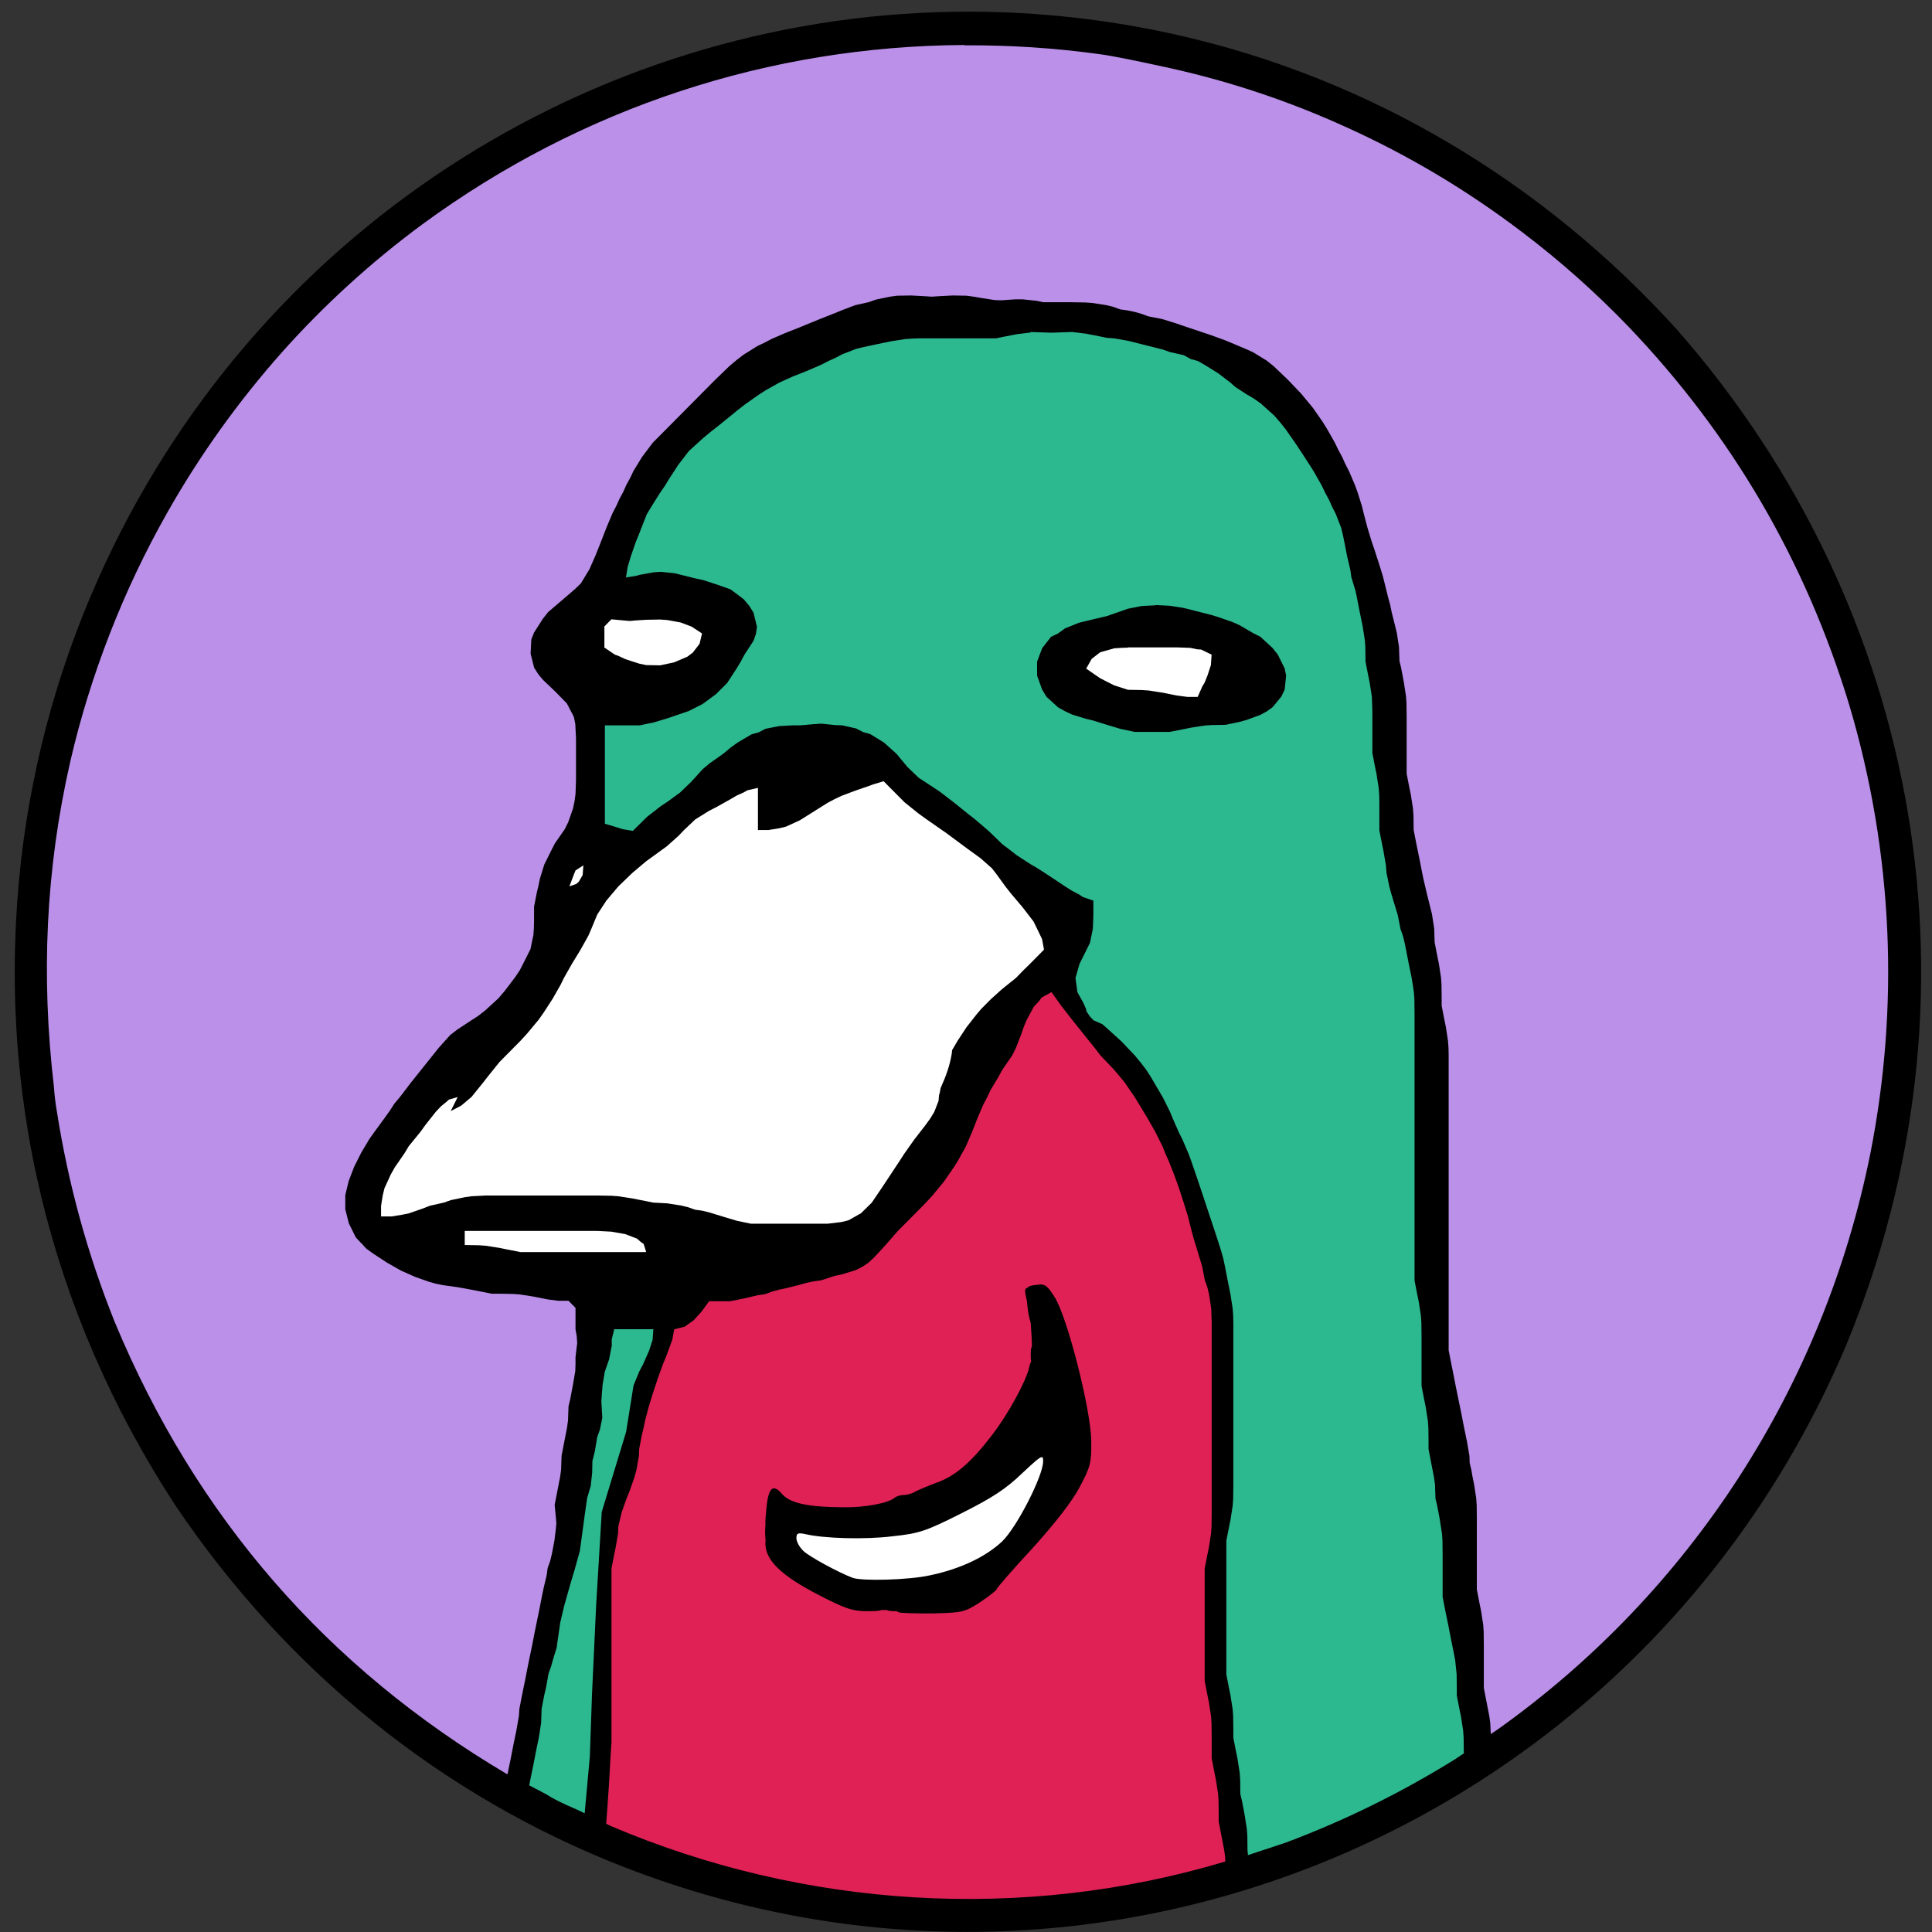 <svg width="24" height="24" version="1.1" viewBox="0 0 24 24" xmlns="http://www.w3.org/2000/svg">
  <rect x="0" y="0" width="24" height="24" fill="#333333" stroke="none"/>
  <path d="m23.666 12.144a11.695 11.78 0 0 1-11.695 11.78 11.695 11.78 0 0 1-11.695-11.78 11.695 11.78 0 0 1 11.695-11.78 11.695 11.78 0 0 1 11.695 11.78z" fill="#bb90e9"/>
  <path d="m7.242 16.818c0.003-0.03 0.009-0.058 0.012-0.086-0.003 0.001-0.009 0.002-0.012 0.002z" fill="#e02155"/>
  <path d="m15.294 23.303c-0.043 0.015-0.086 0.027-0.13 0.039-1.041 0.306-2.142 0.469-3.281 0.469-1.58 0-3.086-0.315-4.461-0.886-0.009-3e-3 -0.018-0.006-0.027-0.012-0.034-0.015-0.067-0.027-0.1-0.042-0.024-0.009-0.047-0.021-0.071-0.03 0.021-0.055 0.051-0.132 0.054-0.137 0.083-0.137 0.082-0.278 0.065-0.432-0.024-0.2-0.031-0.401-0.036-0.602 0.018-0.033 0.021-0.074 0.002-0.118-0.002-0.006-0.003-0.009-0.006-0.015-4.152e-4 -0.015-9.491e-4 -0.031-0.001-0.047 0.006-0.012 0.009-0.027 0.012-0.04 0.003-3e-3 0.006-0.009 0.009-0.012 0.155-0.3 0.117-0.658 0.074-0.982-0.003-0.021-0.006-0.039-0.009-0.059 0.021-0.189 0.038-0.379 0.05-0.569 0.012-0.18 0.021-0.359 0.03-0.539 0-0.002 0-3e-3 2.078e-4 -0.006 0.002-0.052 0.003-0.103 0.006-0.155 0.021-0.072 0.036-0.146 0.046-0.222 0.024-0.16 0.03-0.323 0.052-0.478 0.046-0.328 0.297-0.606 0.232-0.949 0.084-0.218 0.173-0.434 0.262-0.651 0.084-0.206 0.212-0.514 0.142-0.752l0.187-0.018 0.784-0.076 1.217-0.518 0.981-0.808 0.842-1.715 0.773-0.954 0.258 0.421 0.109 0.178h2.37e-4l0.057 0.093 0.065 0.052 0.416 0.337 0.289 0.522 0.071 0.129 0.337 0.759 0.1 0.234 0.209 0.49 0.082 0.42 0.104 0.529 0.078 0.665 0.015 0.127 0.012 0.08c-0.009 0.003-0.021 0.006-0.03 0.012-0.035 0.018-0.06 0.053-0.06 0.105 0.001 0.275 0.015 0.549 0.018 0.824 2.08e-4 0.03 2.08e-4 0.061 2.08e-4 0.091-2.08e-4 0.17-0.012 0.339-0.021 0.508-6e-3 0.109-0.012 0.218-0.012 0.327-0.012 0.149-0.012 0.304-0.012 0.451-2.37e-4 0.044 9.49e-4 0.087 3e-3 0.13-3e-3 0.012-6e-3 0.021-6e-3 0.035-0.015 0.211-0.031 0.423-0.036 0.635-0.002 0.08-0.001 0.16 0.002 0.24 3e-3 0.129 0.021 0.256 0.027 0.385 6e-3 0.111 0.009 0.223 0.048 0.328 0.002 3e-3 3e-3 0.009 6e-3 0.012 0.012 0.17 0.039 0.335 0.063 0.511 0.035 0.26-0.012 0.522 0.021 0.783 0.018 0.137 0.03 0.372 0.051 0.592 0 0.001 2.08e-4 2e-3 2.08e-4 0.003 0.012 0.112 0.024 0.219 0.039 0.307z" fill="#e02155"/>
  <path d="m13.008 3.921c-0.876-0.018-1.548 0.146-1.548 0.146-2.532 0.056-3.359 1.799-3.625 2.813v0.001c-0.027 0.104-0.049 0.2-0.066 0.286-0.051 0.26-0.059 0.427-0.059 0.427l0.701-0.006 0.322 0.204 0.151 0.183v0.392l-0.259 0.274-0.703 0.099h-0.539l-0.111 0.399v1.083l0.111 0.908 0.751-0.748 0.875-0.748 0.52-0.267h0.487l0.464 0.141 0.477 0.086 0.239 0.36 0.357 0.374 0.57 0.281 0.57 0.267 0.584 0.32 0.184 0.253v0.307l-0.223 0.494c0.012 0.018 0.021 0.04 0.021 0.066 6e-3 0.076 0.027 0.15 0.06 0.219h2.38e-4c0.03 0.062 0.067 0.121 0.109 0.177 2.08e-4 0 4.15e-4 0.001 9.49e-4 0.001 0.038 0.051 0.079 0.099 0.121 0.145h2.37e-4c0.034 0.038 0.069 0.074 0.103 0.108 0.139 0.142 0.244 0.315 0.352 0.483 0.027 0.024 0.053 0.049 0.078 0.075 0.06 0.061 0.118 0.125 0.171 0.192h2.37e-4c0.261 0.325 0.435 0.711 0.508 1.122 0.012 0.07 0.024 0.14 0.03 0.211 0 0.002-2.36e-4 3e-3 0 0.006 0.115 0.271 0.196 0.495 0.263 0.695 0.035 0.104 0.065 0.201 0.095 0.294 0.067 0.213 0.088 0.541 0.087 0.899v0.001c-2.37e-4 0.072-0.002 0.145-3e-3 0.218-0.009 0.32-0.027 0.649-0.043 0.928 0 0.001-2.37e-4 0.001 0 0.002-0.012 0.217-0.021 0.404-0.021 0.533 2.07e-4 0.021 4.15e-4 0.043 4.15e-4 0.066v0.001c3e-3 0.545-0.024 1.589-0.061 1.579-0.001 0-0.003 0-3e-3 -0.001-0.198-0.033 0.083 1.964 0.218 2.852 0 0.001 2.38e-4 0.002 2.38e-4 0.003 0.021 0.128 0.036 0.233 0.047 0.305 0.05-0.015 0.1-0.03 0.149-0.047 0.953-0.306 1.853-0.732 2.682-1.26 0.058-0.036 0.115-0.074 0.172-0.111l-0.219-4.157-9.49e-4 0.001c-0.055-0.202-0.117-0.402-0.165-0.605-0.083-0.346-0.086-0.684-0.086-1.038v-0.474l-0.095 0.487-0.186-4.326-0.03-1.102c-0.128-0.644-0.114-1.314-0.304-1.947-0.03-0.095-0.097-0.199-0.021-0.197l-0.044-0.955-0.813-2.094c-0.813-1.344-2.278-1.663-3.405-1.684zm1.413 4.057c0.206 0 0.412 0.009 0.615 0.009 0.082 0 0.139 0.039 0.17 0.092 0.049-0.006 0.098-0.012 0.148-0.012 0.274-0.006 0.265 0.42-0.009 0.427-0.409 0.012-0.788 0.246-1.192 0.301-0.272 0.037-0.834 0.009-0.908-0.348-0.065-0.313 0.338-0.4 0.56-0.432 0.202-0.03 0.408-0.036 0.614-0.036zm-5.948 8.156-0.894 0.091-0.497 2.518-0.253 0.971-0.515 2.563-0.027 0.194c0.068 0.039 0.137 0.076 0.206 0.112 0.238 0.126 0.481 0.245 0.729 0.355 0.024 0.012 0.048 0.021 0.072 0.032 0.024 0.009 0.047 0.021 0.071 0.03 0.027-0.224 0.118-0.63 0.135-0.751 0.024-0.175 0.021-0.349 0.024-0.525 0.006-0.369 0.006-0.737-0.003-1.106-0.006-0.218-0.015-0.44-0.012-0.66 4.45e-4 -0.164 0.006-0.327 0.024-0.489 0.002-0.018 0.003-0.034 0.006-0.05 0-0.001 2.372e-4 -0.003 4.448e-4 -3e-3 0-0.001-2.076e-4 -0.001-2.076e-4 -0.002-0.021-0.122 0.015-0.255 0.053-0.377 0.012-0.035 0.024-0.068 0.033-0.1 0.069-0.212 0.148-0.419 0.207-0.636 0.179-0.663 0.304-1.34 0.575-1.974 0.012-0.027 0.03-0.045 0.047-0.056l0.012-0.083 0.009-0.052h-2.373e-4z" fill="#2db990"/>
  <path d="m7.672 7.519-0.842 0.341-0.107 0.242 0.239 0.424s0.961 0.216 1.093 0.282v8.96e-5l0.569-0.166 0.259-0.274 0.09-0.587-0.603-0.192-0.699-0.07zm0.383 1.288h-4.448e-4zm6.024-0.947s-0.716 0.1-0.801 0.119c-0.085 0.018-0.213 0.389-0.213 0.389l0.3 0.274 0.635 0.26h0.537l0.676-0.26 0.345-0.116s0.112-0.305 0.093-0.424c-0.021-0.119-0.344-0.242-0.344-0.242h-1.227zm-4.322 1.434c-0.254-0.009-0.892 0.367-0.892 0.367l-0.309 0.145c-7.414e-4 0.032-0.012 0.063-0.036 0.086-0.059 0.056-0.129 0.09-0.202 0.118-0.033 0.032-0.064 0.066-0.083 0.085-0.058 0.061-0.116 0.121-0.155 0.195-0.047 0.09-0.104 0.164-0.212 0.178-0.123 0.015-0.201-0.066-0.308-0.108-0.031-0.012-0.053-0.033-0.067-0.057l-0.336 0.157s-0.064 0.106-0.172 0.283c4.151e-4 0.002 0.001 3e-3 0.001 0.006 0.015 0.113 0.009 0.219-0.015 0.319 0.047-0.002 0.096 0.021 0.119 0.066 0.154 0.298-0.089 0.62-0.269 0.843-0.088 0.109-0.182 0.212-0.271 0.32-0.162 0.293-0.378 0.716-0.77 0.69-0.047-3e-3 -0.083-0.027-0.104-0.062-0.027 0.021-0.053 0.04-0.078 0.061-0.009 0.006-0.018 0.015-0.027 0.024-0.337 0.523-0.644 0.98-0.821 1.196-0.557 0.681-0.398 0.941-0.398 0.941l0.151 0.32 0.525 0.123v0.042c0.111 3e-3 0.213 0.03 0.312 0.069 0.086 0.024 0.171 0.049 0.258 0.069 0.223 0.051 0.451 0.024 0.674 0.069 0.218 0.044 0.422 0.142 0.645 0.161 0.24 0.021 0.483 0.021 0.724 0.031 0.495 0.021 0.977 0.024 1.468-0.056 0.348-0.057 0.691-0.14 1.032-0.229l0.323-0.155 0.226-0.1c0.181-0.158 0.397-0.269 0.584-0.43 0.033-0.027 0.064-0.058 0.095-0.089l0.121-0.139c0.165-0.209 0.288-0.459 0.369-0.707 0.021-0.063 0.073-0.089 0.124-0.088 0.024-0.08 0.042-0.161 0.063-0.244 0.044-0.171 0.118-0.321 0.203-0.475 0.06-0.109 0.121-0.216 0.186-0.322 0.059-0.144 0.118-0.289 0.179-0.432 0.061-0.142 0.163-0.243 0.279-0.341 0.027-0.021 0.053-0.03 0.08-0.031 0.089-0.163 0.205-0.311 0.311-0.464 0.024-0.036 0.059-0.053 0.093-0.056l-0.018-0.21h-4.45e-4l-0.205-0.333s-0.709-0.328-0.771-0.398c-0.061-0.07-0.697-0.569-0.697-0.569l-0.548-0.462-0.422-0.18-0.258-0.1-0.338 0.2h-0.002s-0.106-0.254-0.318-0.32c-0.012-0.003-0.03-0.006-0.045-0.006zm3.124 6.896-0.009 1.283-0.167 0.583-0.063-0.108 0.106-0.27-0.015-0.242h-0.044l-0.214 0.24-0.214 0.33-0.183 0.246-0.43 0.25-0.376 0.194s-0.466 0.086-0.492 0.091c-0.027 3e-3 -0.499 0.074-0.499 0.074l-0.515-0.092-0.118-0.072-0.079 0.212 0.038 0.172 0.078 0.09h-7.71e-4l0.481 0.438 0.505 0.215h0.86l0.634-0.172 0.57-0.542 0.513-0.525 0.17-0.174 0.071-0.158 0.033-0.197s-0.003-0.214 0-0.222c0.003-0.009-0.082-0.283-0.082-0.283l-0.226-0.734-0.33-0.627z" fill="#fff"/>
  <path d="m12.061 0.145c-4.514-0.012-8.758 2.583-10.754 6.854-0.547 1.173-0.896 2.404-1.046 3.692-0.321 2.855 0.355 5.609 1.908 7.995 1.377 2.051 3.299 3.621 5.593 4.511 5.976 2.319 12.658-0.561 15.168-6.478 1.792-4.31 0.963-9.134-2.096-12.622h2.08e-4c-1.668-1.842-3.829-3.135-6.25-3.672-0.842-0.186-1.687-0.278-2.523-0.28zm-0.07 0.418c0.556-0.003 1.116 0.033 1.677 0.111 0.156 0.021 0.447 0.08 0.874 0.174 0.75 0.167 1.477 0.411 2.182 0.732 0.776 0.351 1.505 0.786 2.188 1.306 0.47 0.356 0.91 0.748 1.32 1.174 1.284 1.344 2.198 2.91 2.741 4.7 0.273 0.918 0.43 1.856 0.472 2.817 0.039 0.922-0.031 1.836-0.209 2.743-0.58 2.902-2.236 5.461-4.636 7.167h-2.09e-4c-0.002 0.002-0.061 0.041-0.081 0.054l-6e-3 -0.135-0.012-0.087-0.068-0.35v-0.524l-0.002-0.175-6e-3 -0.088-0.027-0.174-0.018-0.088-0.034-0.175v-0.873l-0.002-0.175-6e-3 -0.087-0.027-0.175-0.018-0.087-0.015-0.088-0.021-0.087-3e-3 -0.088-0.03-0.174-0.018-0.088-0.018-0.087-0.034-0.175-0.018-0.087-0.036-0.175-0.018-0.088-0.034-0.175-0.018-0.087-0.034-0.175v-3.668l-0.002-0.088-6e-3 -0.087-0.027-0.175-0.018-0.087-0.034-0.175v-0.088l-0.002-0.174-6e-3 -0.088-0.027-0.175-0.018-0.087-0.034-0.175-6e-3 -0.175-0.027-0.174-0.065-0.262-0.041-0.175-0.018-0.087-0.034-0.175-0.036-0.175-0.034-0.174-0.002-0.175-6e-3 -0.088-0.027-0.175-0.018-0.087-0.034-0.175v-0.699l-0.002-0.175-6e-3 -0.087-0.027-0.175-0.033-0.175-0.021-0.087-6e-3 -0.175-0.027-0.175-0.065-0.262-0.018-0.088-0.024-0.087-0.065-0.262-0.027-0.088-0.027-0.087-0.057-0.175-0.03-0.087-0.053-0.175-0.046-0.175-0.021-0.088-0.055-0.174-0.032-0.088-0.075-0.175-0.045-0.087-0.039-0.087-0.047-0.087-0.042-0.087-0.099-0.175-0.055-0.088-0.121-0.174-0.145-0.175-0.167-0.175-0.173-0.165-0.087-0.07-0.173-0.106-0.087-0.039-0.173-0.073-0.087-0.036-0.173-0.063-0.173-0.058-0.173-0.058-0.087-0.03-0.087-0.027-0.087-0.027-0.173-0.034-0.087-0.032-0.087-0.024-0.087-0.018-0.087-0.012-0.087-0.032-0.087-0.021-0.173-0.027-0.087-0.006-0.173-0.003h-0.347l-0.087-0.018-0.173-0.018h-0.087l-0.173 0.012-0.087-0.003-0.173-0.027-0.087-0.015-0.087-0.012-0.173-0.003-0.173 0.009-0.087 0.006-0.087-0.006-0.173-0.009-0.173 0.003-0.087 0.012-0.173 0.036-0.087 0.031-0.173 0.039-0.173 0.066-0.087 0.036-0.173 0.068-0.173 0.071-0.087 0.036-0.173 0.068-0.173 0.075-0.087 0.046-0.087 0.041-0.173 0.108-0.087 0.067-0.087 0.073-0.173 0.167-0.78 0.786-0.132 0.175-0.107 0.174-0.041 0.087-0.048 0.087-0.039 0.088-0.047 0.087-0.039 0.087-0.046 0.088-0.074 0.175-0.068 0.175-0.069 0.174-0.039 0.088-0.038 0.087-0.106 0.175-0.07 0.068-0.164 0.141-0.173 0.148-0.065 0.082-0.11 0.172-0.034 0.087-0.009 0.175 0.044 0.175 0.056 0.087 0.058 0.068 0.147 0.14 0.145 0.148 0.087 0.167 0.018 0.087 0.009 0.175v0.524l-0.006 0.174-0.012 0.088-0.018 0.087-0.061 0.175-0.044 0.088-0.121 0.174-0.045 0.088-0.087 0.175-0.054 0.174-0.018 0.088-0.021 0.087-0.034 0.175v0.175l-0.002 0.087-0.006 0.088-0.036 0.175-0.043 0.087-0.089 0.175-0.058 0.087-0.133 0.175-0.074 0.087-0.167 0.153-0.087 0.068-0.087 0.056-0.173 0.114-0.087 0.067-0.14 0.156-0.068 0.085-0.279 0.349-0.133 0.175-0.074 0.088-0.056 0.087-0.063 0.088-0.127 0.174-0.063 0.088-0.104 0.175-0.087 0.174-0.067 0.175-0.042 0.175v0.175l0.044 0.175 0.087 0.175 0.13 0.139 0.087 0.063 0.173 0.113 0.173 0.098 0.173 0.077 0.173 0.061 0.087 0.024 0.087 0.018 0.173 0.024 0.087 0.015 0.173 0.033 0.173 0.034h0.087l0.173 0.003 0.087 0.006 0.173 0.027 0.169 0.034 0.134 0.018h0.13l0.087 0.088v0.267l0.015 0.082 0.006 0.088-0.021 0.175v0.087l-0.003 0.087-0.03 0.175-0.033 0.175-0.021 0.088-0.006 0.174-0.012 0.088-0.034 0.175-0.034 0.174-0.006 0.175-0.012 0.088-0.034 0.175-0.034 0.174 0.015 0.155 0.006 0.073-0.006 0.068-0.018 0.148-0.032 0.167-0.021 0.087-0.031 0.087-0.012 0.087-0.041 0.175-0.018 0.087-0.034 0.175-0.036 0.174-0.018 0.088-0.034 0.175-0.018 0.087-0.018 0.087-0.018 0.088-0.034 0.175-0.018 0.087-0.018 0.088-0.034 0.174-0.006 0.088-0.03 0.175-0.018 0.087-0.018 0.087-0.034 0.175-0.036 0.174-0.006 0.03c-2.245-1.326-3.872-3.199-4.879-5.62-0.338-0.843-0.577-1.714-0.718-2.612-0.018-0.103-0.03-0.205-0.037-0.307-0.161-1.373-0.104-2.702 0.205-4.052 0.123-0.531 0.286-1.057 0.489-1.579 0.201-0.517 0.438-1.016 0.711-1.499 0.406-0.718 0.884-1.385 1.431-2.001 0.526-0.589 1.108-1.119 1.744-1.588 1.98-1.452 4.314-2.211 6.724-2.225zm0.807 3.561 0.087 0.003 0.173 0.006 0.173-0.006 0.087-0.003 0.173 0.021 0.173 0.034 0.087 0.018 0.087 0.006 0.173 0.03 0.434 0.109 0.087 0.031 0.173 0.039 0.087 0.048 0.087 0.024 0.087 0.049 0.167 0.104 0.147 0.112 0.068 0.06 0.139 0.09 0.087 0.051 0.087 0.061 0.167 0.15 0.074 0.085 0.07 0.088 0.122 0.175 0.058 0.087 0.114 0.175 0.055 0.087 0.099 0.175 0.042 0.088 0.047 0.087 0.039 0.087 0.045 0.088 0.068 0.175 0.021 0.087 0.018 0.088 0.034 0.174 0.041 0.175 0.012 0.088 0.053 0.174 0.018 0.088 0.034 0.175 0.018 0.087 0.018 0.088 0.027 0.174 6e-3 0.088 0.002 0.175 0.034 0.174 0.018 0.088 0.027 0.175 6e-3 0.174v0.524l0.034 0.175 0.018 0.087 0.027 0.175 6e-3 0.087 0.002 0.088v0.349l0.034 0.174 0.018 0.088 0.03 0.175 6e-3 0.087 0.036 0.175 0.024 0.087 0.053 0.175 0.027 0.088 0.034 0.174 0.031 0.088 0.021 0.087 0.018 0.088 0.034 0.174 0.018 0.088 0.018 0.087 0.027 0.175 6e-3 0.087 0.002 0.175v3.319l0.034 0.175 0.018 0.087 0.027 0.175 6e-3 0.088 0.002 0.174v0.611l0.034 0.175 0.018 0.088 0.027 0.174 6e-3 0.088 0.002 0.175v0.087l0.034 0.175 0.034 0.175 0.012 0.087 6e-3 0.175 0.021 0.087 0.033 0.175 0.027 0.175 6e-3 0.087 0.002 0.175v0.524l0.034 0.175 0.036 0.174 0.034 0.175 0.018 0.088 0.034 0.174 0.018 0.175 0.002 0.175v0.088l0.034 0.174 0.018 0.088 0.027 0.175 6e-3 0.087 0.002 0.175 0.002 0.018c-0.038 0.024-0.095 0.065-0.107 0.072-0.666 0.414-1.365 0.759-2.099 1.035-0.031 0.012-0.313 0.104-0.477 0.158l-6e-3 -0.059-0.002-0.175-6e-3 -0.088-0.027-0.174-0.033-0.175-0.021-0.088-0.002-0.174-6e-3 -0.088-0.027-0.175-0.018-0.087-0.034-0.175v-0.087l-0.002-0.175-6e-3 -0.088-0.027-0.174-0.018-0.088-0.034-0.175v-1.659l0.034-0.174 0.018-0.088 0.027-0.175 6e-3 -0.087 0.002-0.175v-2.009l-0.002-0.088-6e-3 -0.087-0.027-0.175-0.035-0.175-0.034-0.175-0.018-0.087-0.024-0.088-0.027-0.087-0.057-0.175-0.116-0.349-0.087-0.262-0.03-0.087-0.06-0.175-0.032-0.087-0.075-0.175-0.044-0.088-0.077-0.174-0.036-0.088-0.087-0.175-0.051-0.087-0.103-0.175-0.056-0.087-0.068-0.088-0.072-0.087-0.166-0.175-0.173-0.157-0.063-0.056-0.111-0.049-0.044-0.046-0.042-0.064-0.009-0.036-0.03-0.068-0.075-0.136-0.024-0.175 0.05-0.175 0.13-0.262 0.036-0.175 6e-3 -0.169v-0.18l-0.13-0.045-0.047-0.032-0.087-0.045-0.082-0.052-0.087-0.058-0.173-0.114-0.087-0.056-0.087-0.051-0.173-0.112-0.087-0.068-0.087-0.065-0.173-0.167-0.173-0.148-0.087-0.068-0.174-0.14-0.173-0.133-0.173-0.114-0.087-0.056-0.14-0.134-0.139-0.167-0.156-0.14-0.171-0.105-0.087-0.024-0.087-0.045-0.173-0.039-0.087-0.003-0.173-0.018-0.087 0.006-0.173 0.015h-0.087l-0.173 0.009-0.173 0.034-0.087 0.045-0.087 0.024-0.173 0.102-0.087 0.063-0.087 0.073-0.173 0.122-0.087 0.073-0.14 0.155-0.139 0.134-0.156 0.114-0.085 0.056-0.173 0.135-0.044 0.044-0.13 0.128-0.125-0.021-0.096-0.03-0.126-0.037v-1.223h0.434l0.173-0.036 0.173-0.052 0.087-0.03 0.173-0.059 0.173-0.087 0.085-0.063 0.082-0.06 0.139-0.139 0.114-0.175 0.053-0.087 0.047-0.088 0.114-0.175 0.03-0.087 0.012-0.087-0.043-0.175-0.053-0.085-0.068-0.081-0.164-0.123-0.173-0.061-0.173-0.056-0.087-0.018-0.26-0.065-0.173-0.018-0.087 0.006-0.173 0.031-0.043 0.012-0.127 0.021h-0.003l0.021-0.131 0.039-0.131 0.009-0.024v-0.001l0.051-0.149 0.036-0.088 0.034-0.087 0.069-0.175 0.053-0.088 0.109-0.174 0.061-0.088 0.053-0.087 0.114-0.175 0.132-0.172 0.173-0.157 0.087-0.073 0.087-0.068 0.087-0.07 0.173-0.141 0.087-0.068 0.173-0.122 0.087-0.056 0.173-0.097 0.173-0.078 0.173-0.068 0.173-0.075 0.087-0.045 0.087-0.039 0.087-0.046 0.173-0.067 0.087-0.021 0.173-0.037 0.087-0.018 0.087-0.018 0.173-0.027 0.087-0.006 0.087-0.003h0.954l0.087-0.018 0.173-0.034 0.173-0.021zm1.558 3.395-0.173 0.009-0.173 0.034-0.087 0.031-0.173 0.06-0.173 0.041-0.087 0.021-0.087 0.021-0.173 0.07-0.087 0.063-0.087 0.042-0.11 0.141-0.063 0.167v0.174l0.063 0.174 0.053 0.088h-2.07e-4l0.144 0.131 0.087 0.049 0.087 0.041 0.173 0.053 0.087 0.021 0.174 0.054 0.173 0.052 0.173 0.036h0.434l0.173-0.034 0.087-0.018 0.173-0.027 0.087-0.006 0.173-0.003 0.173-0.036 0.087-0.024 0.172-0.063 0.081-0.044 0.072-0.052 0.108-0.131 0.042-0.088 0.018-0.174-0.018-0.088-0.085-0.172-0.065-0.082-0.153-0.141-0.085-0.042-0.173-0.101-0.087-0.039-0.173-0.06-0.087-0.027-0.347-0.088-0.173-0.027-0.173-0.009zm-6.763 0.174 0.16 0.015 0.072 0.006 0.063-0.006 0.14-0.009 0.173-0.003 0.087 0.006 0.169 0.031 0.134 0.051 0.13 0.085-0.031 0.129-0.084 0.109-0.068 0.051-0.164 0.07-0.173 0.037-0.173-0.003-0.087-0.018-0.173-0.056-0.087-0.041-0.043-0.015-0.13-0.088v-0.262h-4.449e-4l0.087-0.088zm6.417 0.349h0.607l0.087 0.003 0.082 0.003 0.087 0.018 0.048 0.003 0.13 0.063-0.009 0.131-0.043 0.131-0.036 0.088-0.027 0.044-0.058 0.131h-0.13l-0.134-0.018-0.169-0.034-0.173-0.027-0.087-0.006-0.173-0.003-0.173-0.056-0.173-0.088-0.173-0.119 0.068-0.121h-4.17e-4l0.106-0.082 0.173-0.049 0.087-0.006 0.087-0.003zm-3.035 1.661 0.26 0.262 0.173 0.139 0.087 0.063 0.173 0.121 0.087 0.06 0.087 0.065 0.173 0.128 0.167 0.121 0.14 0.124 0.055 0.071 0.114 0.157 0.067 0.085 0.147 0.174 0.134 0.174 0.043 0.088 0.063 0.131 0.024 0.131-0.178 0.18-0.087 0.085-0.082 0.085-0.173 0.139-0.137 0.123-0.123 0.124-0.06 0.071-0.123 0.157-0.113 0.172-0.051 0.088-0.015 0.024c-0.001 0.018-0.002 0.037-6e-3 0.055-0.024 0.141-0.07 0.269-0.129 0.399-3e-3 0.006-6e-3 0.015-0.009 0.024-3e-3 0.027-0.009 0.056-0.018 0.083l-6e-3 0.07-0.053 0.136-0.05 0.082-0.063 0.087-0.135 0.174-0.123 0.174-0.057 0.088-0.173 0.262-0.058 0.087-0.118 0.174-0.133 0.131-0.156 0.088-0.085 0.021-0.173 0.021h-0.954l-0.087-0.018-0.087-0.018-0.173-0.052-0.173-0.053-0.087-0.021-0.087-0.012-0.087-0.031-0.087-0.021-0.173-0.027-0.173-0.009-0.087-0.018-0.173-0.034-0.173-0.027-0.087-0.006-0.173-0.003h-1.387l-0.173 0.009-0.087 0.012-0.173 0.036-0.087 0.031h-4.451e-4l-0.173 0.039-0.087 0.034-0.173 0.06-0.087 0.018-0.13 0.021h-0.13v-0.131l0.021-0.131 0.021-0.088 0.08-0.174 0.05-0.088 0.12-0.174 0.053-0.088 0.142-0.174 0.063-0.087 0.13-0.165 0.063-0.067 0.065-0.053 0.036-0.032 0.108-0.031-0.087 0.174 0.13-0.067 0.128-0.108 0.141-0.174 0.068-0.087 0.14-0.174 0.087-0.088 0.172-0.174 0.081-0.088 0.145-0.174 0.062-0.088 0.113-0.174 0.099-0.174 0.043-0.088 0.099-0.174 0.106-0.174 0.097-0.174 0.038-0.088 0.072-0.174 0.114-0.174 0.147-0.174 0.173-0.167 0.173-0.146 0.087-0.063 0.167-0.121 0.147-0.131 0.068-0.071 0.14-0.133 0.173-0.108 0.087-0.044 0.173-0.097 0.082-0.048 0.087-0.039 0.048-0.027 0.13-0.03v0.524h0.13l0.13-0.021 0.087-0.021 0.173-0.079 0.347-0.218 0.087-0.046 0.087-0.041 0.173-0.065 0.169-0.058 0.048-0.018 0.13-0.039zm-3.728 1.046-0.009 0.121-0.048 0.083-0.03 0.027-0.087 0.031 0.058-0.153h2.373e-4l0.018-0.045 0.099-0.064zm5.812 1.571 0.128 0.18 0.132 0.169 0.14 0.175 0.14 0.174 0.067 0.088 0.166 0.175 0.075 0.087 0.07 0.087 0.12 0.175 0.106 0.175 0.053 0.088 0.099 0.174 0.087 0.175 0.035 0.088 0.039 0.087 0.069 0.175 0.032 0.087 0.031 0.088 0.057 0.175 0.027 0.087 0.027 0.087 0.021 0.088 0.046 0.175 0.027 0.087 0.053 0.175 0.027 0.087 0.034 0.175 0.031 0.087 0.021 0.088 0.027 0.175 6e-3 0.175v2.358l-0.002 0.175-6e-3 0.087-0.027 0.175-0.018 0.087-0.034 0.175v1.397l0.034 0.175 0.018 0.087 0.027 0.175 6e-3 0.087 0.002 0.175v0.262l0.034 0.175 0.018 0.088 0.027 0.174 6e-3 0.088 0.002 0.175v0.087l0.034 0.175 0.034 0.175 0.012 0.087 0.002 0.057c-2.523 0.757-5.245 0.577-7.636-0.442-0.002-0.001-0.042-0.021-0.055-0.027 0.012-0.157 0.024-0.314 0.034-0.474 0.012-0.178 0.018-0.358 0.032-0.538v-2.159l0.034-0.175 0.018-0.087 0.015-0.088 0.015-0.087 0.003-0.087 0.042-0.175 0.031-0.088 0.031-0.087 0.036-0.087 0.061-0.175 0.024-0.088 0.031-0.175 0.003-0.087 0.034-0.175 0.021-0.087 0.018-0.088 0.046-0.174 0.027-0.088 0.027-0.087 0.058-0.175 0.063-0.175 0.036-0.087 0.063-0.169 0.018-0.049 0.024-0.131 0.128-0.032 0.113-0.079 0.099-0.109 0.094-0.129h0.26l0.173-0.034 0.173-0.041 0.087-0.012 0.087-0.032 0.087-0.024 0.087-0.018 0.173-0.044 0.087-0.024 0.087-0.018 0.087-0.012 0.173-0.056 0.087-0.018 0.172-0.053 0.082-0.041 0.074-0.049 0.072-0.066 0.141-0.153 0.153-0.175 0.26-0.262 0.085-0.087 0.082-0.088 0.145-0.175 0.121-0.175 0.055-0.087 0.097-0.175 0.076-0.175 0.068-0.174 0.075-0.175 0.046-0.087 0.041-0.087 0.104-0.175 0.048-0.087 0.12-0.175 0.044-0.088 0.068-0.174 0.03-0.088 0.036-0.087 0.089-0.165 0.065-0.07 0.034-0.046 0.122-0.068zm-7.286 2.971h1.647l0.173 0.009 0.172 0.03 0.147 0.056 0.053 0.046 0.031 0.021 0.031 0.101h-1.561l-0.173-0.034-0.087-0.018-0.173-0.027-0.087-0.006-0.173-0.003v-0.174zm7.135 0.668c-0.012 0-0.024 0.001-0.037 0.003-0.058 0.006-0.089 0.012-0.105 0.034-0.043 0.009-0.038 0.041-0.009 0.167 0.009 0.119 0.027 0.213 0.047 0.271l0.012 0.189c2e-3 0.039 3e-3 0.069 3e-3 0.1-0.012 0.021-0.015 0.055-0.015 0.111 0 0.033 0.001 0.058 6e-3 0.077-0.009 0.021-0.021 0.043-0.024 0.071-0.035 0.168-0.26 0.582-0.462 0.844-0.256 0.336-0.454 0.508-0.683 0.59-0.117 0.043-0.245 0.098-0.279 0.117-0.039 0.024-0.101 0.039-0.14 0.039-0.039 0-0.085 0.015-0.105 0.031-0.081 0.07-0.369 0.125-0.644 0.121-0.442-3e-3 -0.656-0.051-0.757-0.164-0.117-0.137-0.174-0.082-0.198 0.203-0.009 0.088-0.012 0.142-0.009 0.177-0.006 0.053-0.006 0.11-0.001 0.168 6.228e-4 0.009 0.001 0.012 0.002 0.018-0.001 0.015-0.002 0.03-0.002 0.049 0 0.207 0.198 0.399 0.66 0.637 0.33 0.172 0.427 0.203 0.605 0.203 0.094 0 0.147-0.002 0.176-0.015h0.064c0.024 0.012 0.062 0.015 0.126 0.015h5.34e-4c0.009 0.006 0.021 0.012 0.03 0.015 0.035 0.009 0.233 0.015 0.435 0.012 0.349-0.009 0.38-0.015 0.574-0.141 0.109-0.074 0.202-0.145 0.202-0.16 0-0.012 0.198-0.242 0.442-0.504 0.279-0.309 0.493-0.582 0.586-0.758 0.136-0.254 0.151-0.305 0.147-0.575 0-0.375-0.295-1.54-0.454-1.79-0.082-0.13-0.112-0.161-0.192-0.159zm-5.28 0.553h0.488l-0.009 0.131-0.044 0.136-0.075 0.169-0.046 0.087-0.072 0.175-0.092 0.576-0.303 0.996-0.069 1.149-0.052 1.116-0.027 0.774-0.064 0.704c-0.033-0.015-0.093-0.044-0.095-0.045-0.184-0.08-0.272-0.121-0.388-0.194-0.006-3e-3 -0.106-0.056-0.206-0.108l0.015-0.076 0.018-0.088 0.018-0.087 0.034-0.175 0.018-0.088 0.018-0.087 0.027-0.175 0.006-0.175 0.034-0.174 0.021-0.088 0.031-0.175 0.031-0.087 0.024-0.085 0.046-0.15 0.006-0.046 0.038-0.263 0.049-0.209 0.073-0.258 0.057-0.192 0.065-0.233 0.061-0.45 0.03-0.209 0.044-0.148 0.018-0.164 0.003-0.147 0.03-0.119 0.03-0.18 0.033-0.09 0.03-0.148-0.012-0.205 0.015-0.2 0.027-0.164 0.054-0.156 0.033-0.168v-0.082l0.032-0.127zm5.312 1.589c0.018 0 0.018 0.021 0.018 0.053 0 0.18-0.326 0.817-0.508 0.993-0.202 0.191-0.52 0.344-0.897 0.422-0.26 0.059-0.846 0.074-0.962 0.031-0.175-0.066-0.536-0.262-0.609-0.332-0.05-0.047-0.089-0.117-0.089-0.16 0-0.063 0.021-0.07 0.109-0.051 0.233 0.055 0.745 0.07 1.087 0.027 0.33-0.035 0.411-0.062 0.854-0.285 0.38-0.191 0.551-0.301 0.753-0.496 0.153-0.144 0.218-0.201 0.245-0.202z"/>
</svg>
